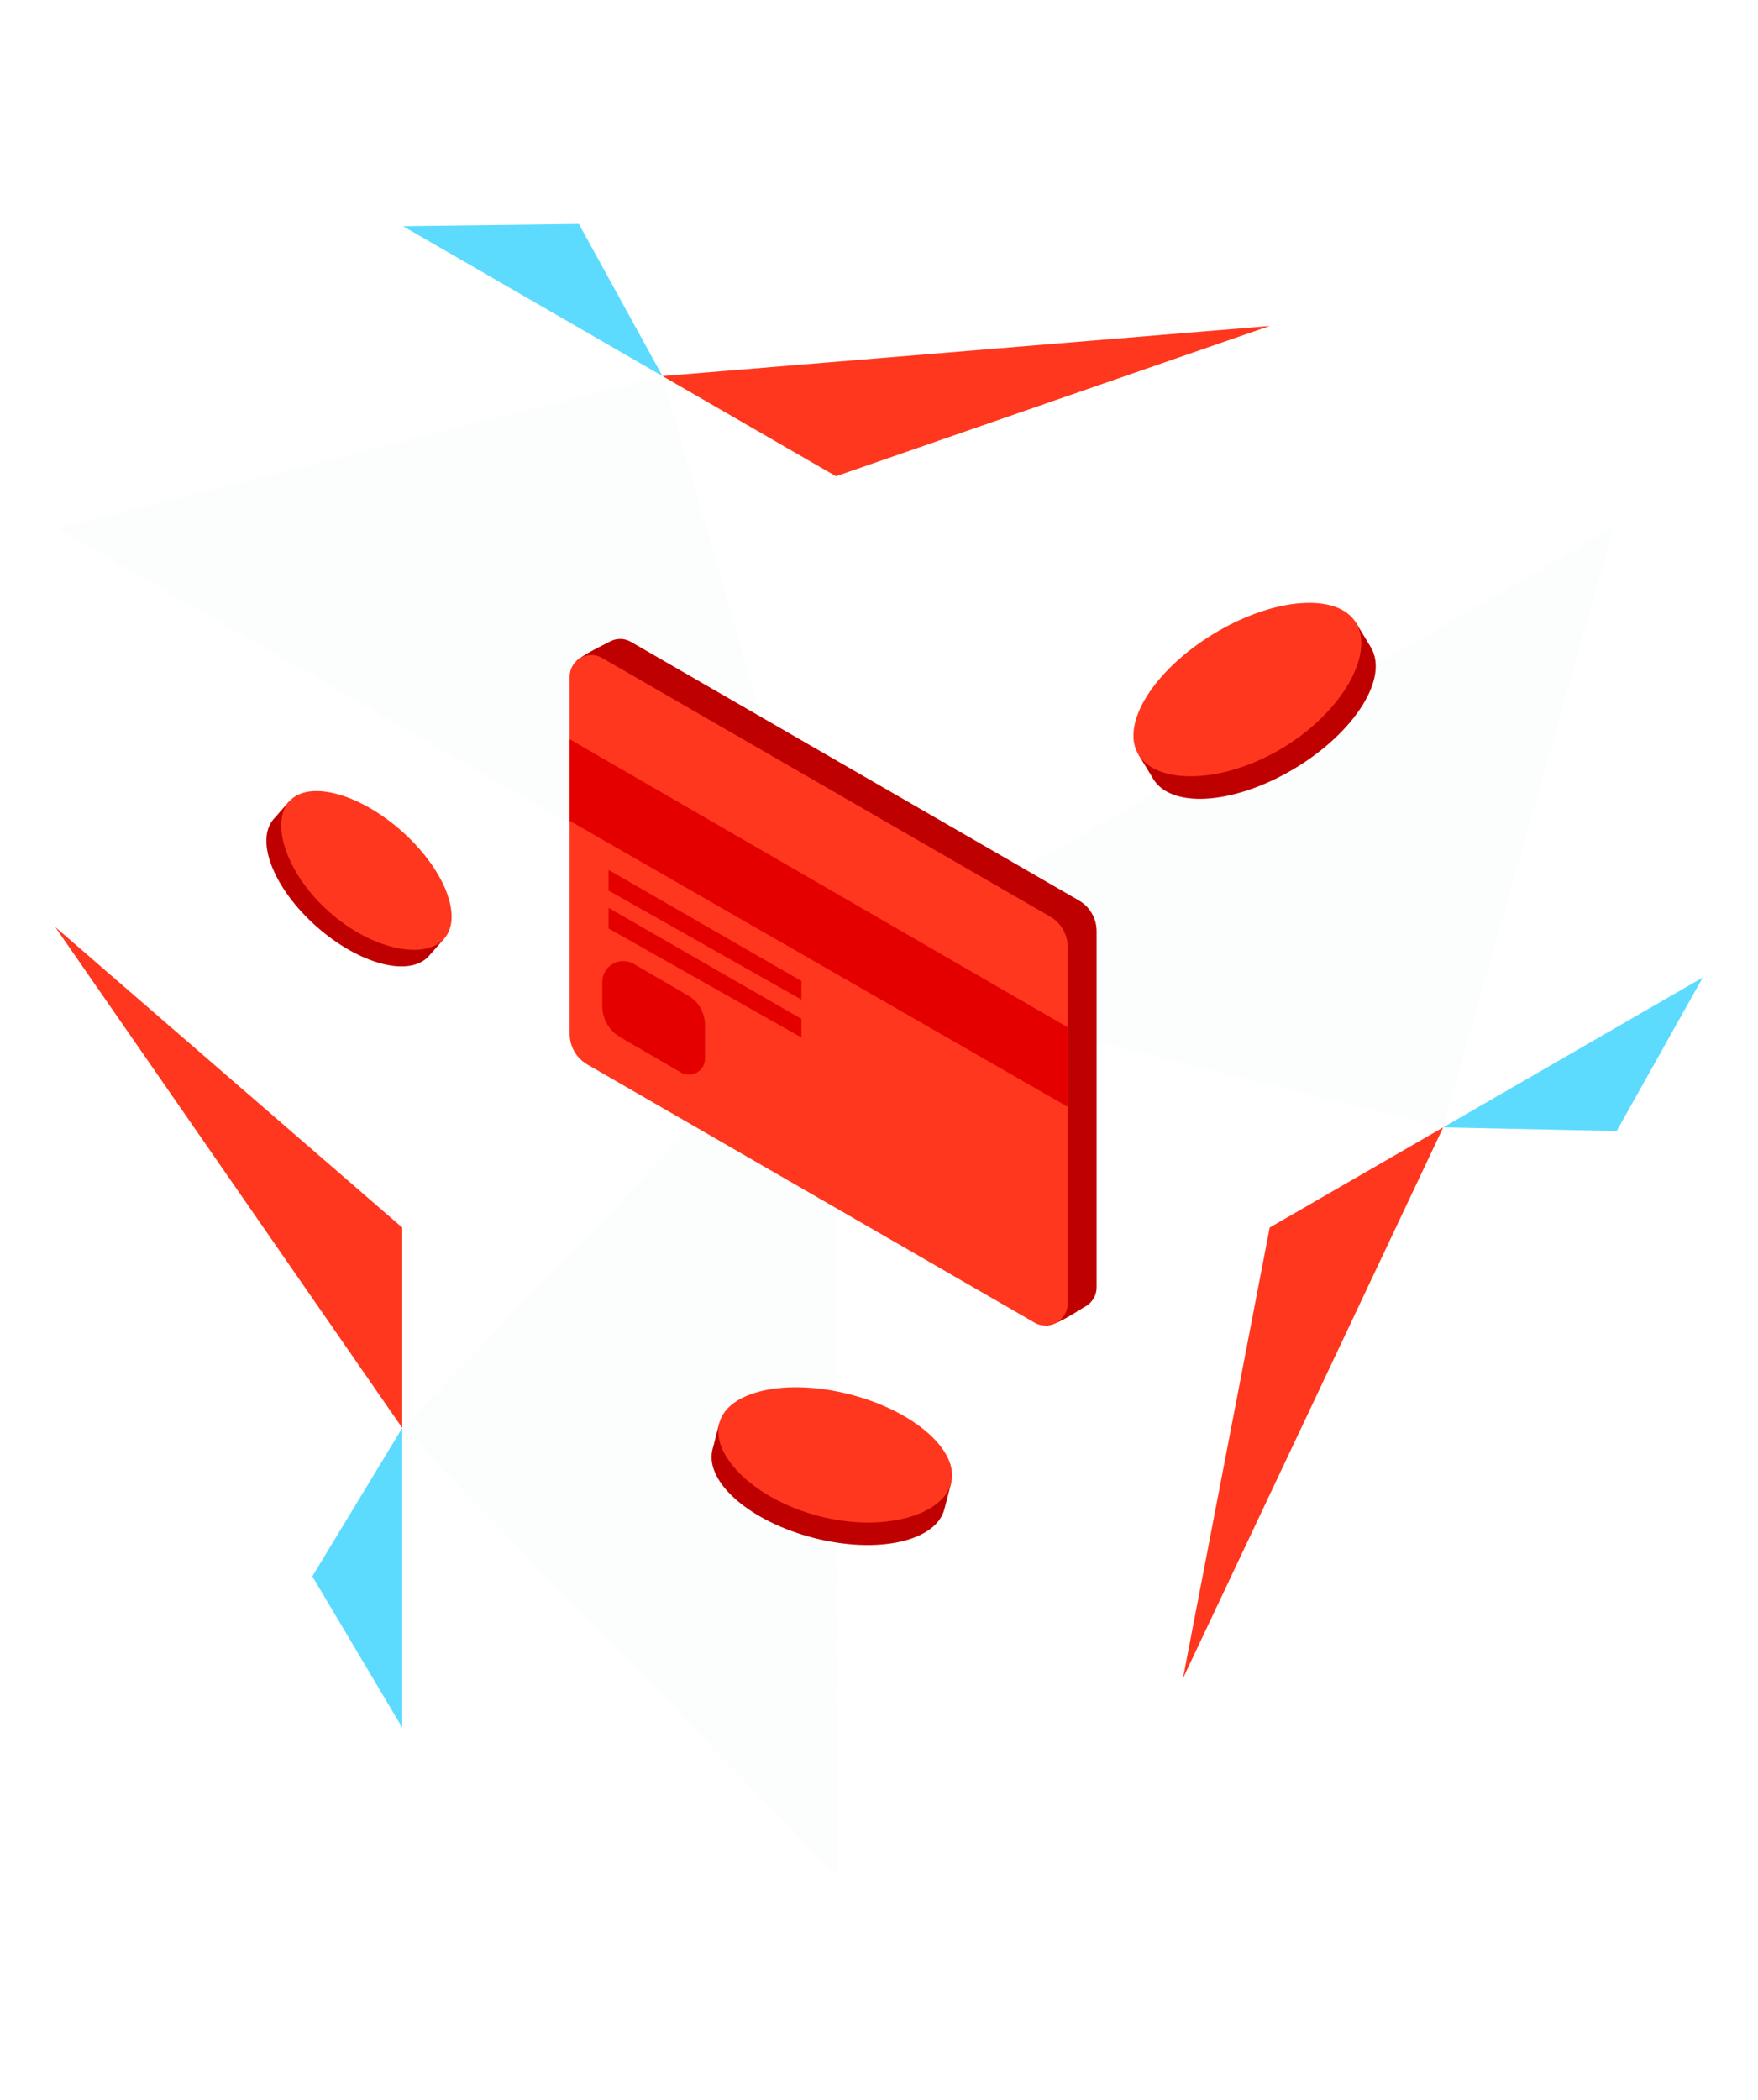 <svg width="350" height="418" viewBox="0 0 350 418" fill="none" xmlns="http://www.w3.org/2000/svg">
<path opacity="0.08" d="M11.423 105.185L131.891 74.861L166.433 194.514L11.423 105.185Z" fill="#D6EBEC"/>
<path d="M166.433 94.803L131.891 74.862L252.781 64.889L166.433 94.803Z" fill="#FF371E"/>
<path d="M80.215 45.024L131.891 74.861L115.249 44.584L80.215 45.024Z" fill="#5DDBFE"/>
<path opacity="0.08" d="M166.576 373.417L80.081 284.252L166.433 194.514L166.576 373.417Z" fill="#D6EBEC"/>
<path d="M80.081 244.365V284.252L11 184.541L80.081 244.365Z" fill="#FF371E"/>
<path d="M80.081 343.921V284.252L62.18 313.8L80.081 343.921Z" fill="#5DDBFE"/>
<path opacity="0.08" d="M321.298 104.934L287.324 224.422L166.434 194.512L321.298 104.934Z" fill="#D6EBEC"/>
<path d="M252.782 244.363L287.324 224.422L235.515 334.106L252.782 244.363Z" fill="#FF371E"/>
<path d="M339 194.59L287.324 224.422L321.863 225.151L339 194.59Z" fill="#5DDBFE"/>
<path d="M207.903 263.728L122.681 208.713C120.498 207.453 119.157 205.129 119.157 202.609L114.796 131.54C116.09 130.323 120.14 128.374 121.49 127.679C122.72 127.045 124.251 126.985 125.619 127.778L214.801 179.252C216.983 180.511 218.325 182.836 218.325 185.355V256.235C218.325 257.991 217.35 259.41 215.995 260.139C214.719 260.829 209.335 264.56 207.899 263.732L207.903 263.728Z" fill="#BF0000"/>
<path d="M205.927 263.271L116.935 211.91C114.753 210.65 113.411 208.326 113.411 205.806V134.707C113.411 131.39 117 129.319 119.873 130.975L209.055 182.449C211.237 183.708 212.579 186.033 212.579 188.552V259.432C212.579 262.848 208.882 264.984 205.923 263.275L205.927 263.271Z" fill="#FF371E"/>
<path d="M212.583 220.337L113.411 163.39V147.158L212.583 204.506V220.337Z" fill="#E50000"/>
<path d="M159.557 198.99L121.162 177.285V173.174L159.557 195.285V198.99Z" fill="#E50000"/>
<path d="M159.557 206.535L121.162 184.829V180.723L159.557 202.829V206.535Z" fill="#E50000"/>
<path d="M135.583 213.513L123.557 206.521C121.297 205.236 119.903 202.837 119.903 200.236V195.487C119.903 192.265 123.406 190.259 126.184 191.89L137.006 198.188C139.086 199.404 140.358 201.634 140.358 204.041V210.736C140.358 213.186 137.714 214.726 135.583 213.513Z" fill="#E50000"/>
<path d="M267.762 125.328C262.034 123.831 253.135 125.798 244.599 130.966C236.062 136.134 230.196 143.109 228.867 148.876L226.654 150.213L229.411 154.742C229.467 154.846 229.523 154.945 229.583 155.044C229.648 155.148 229.713 155.251 229.782 155.35C233.69 161.061 246.126 160.009 257.88 152.896C269.841 145.654 276.562 134.87 272.895 128.814L269.971 123.982L267.758 125.32L267.762 125.328Z" fill="#BF0000"/>
<path d="M269.974 123.987C273.641 130.043 267.39 141.603 255.429 148.846C243.468 156.088 230.329 156.273 226.658 150.217C222.987 144.161 229.712 133.377 241.673 126.135C253.635 118.893 266.303 117.931 269.974 123.987Z" fill="#FF371E"/>
<path d="M187 294.651C184.244 289.803 177.066 285.101 167.969 282.746C158.872 280.391 150.314 281.02 145.552 283.919L143.196 283.311L141.954 288.146C141.92 288.25 141.889 288.353 141.863 288.461C141.833 288.573 141.812 288.686 141.786 288.793V288.798C140.505 295.19 149.391 302.881 161.917 306.125C174.663 309.425 186.353 306.871 188.022 300.414L189.355 295.264L187 294.655V294.651Z" fill="#BF0000"/>
<path d="M189.355 295.264C187.681 301.722 175.78 305.103 163.034 301.804C150.287 298.504 141.522 289.765 143.196 283.312C144.87 276.854 156.555 274.301 169.301 277.6C182.048 280.9 191.024 288.811 189.355 295.264Z" fill="#FF371E"/>
<path d="M86.857 185.459C86.633 180.645 82.945 174.21 76.858 168.831C70.772 163.452 63.935 160.583 59.13 160.95L57.555 159.557L54.704 162.796C54.639 162.865 54.575 162.93 54.51 163.003C54.445 163.076 54.381 163.154 54.32 163.232C50.831 167.653 54.661 177.061 63.042 184.467C71.57 192.003 81.577 194.613 85.395 190.295L88.44 186.848L86.866 185.455L86.857 185.459Z" fill="#BF0000"/>
<path d="M88.435 186.852C84.618 191.17 74.123 189.117 65.595 181.577C57.068 174.041 53.742 163.874 57.555 159.556C61.368 155.238 71.38 157.848 79.908 165.384C88.435 172.919 92.253 182.53 88.435 186.852Z" fill="#FF371E"/>
</svg>
